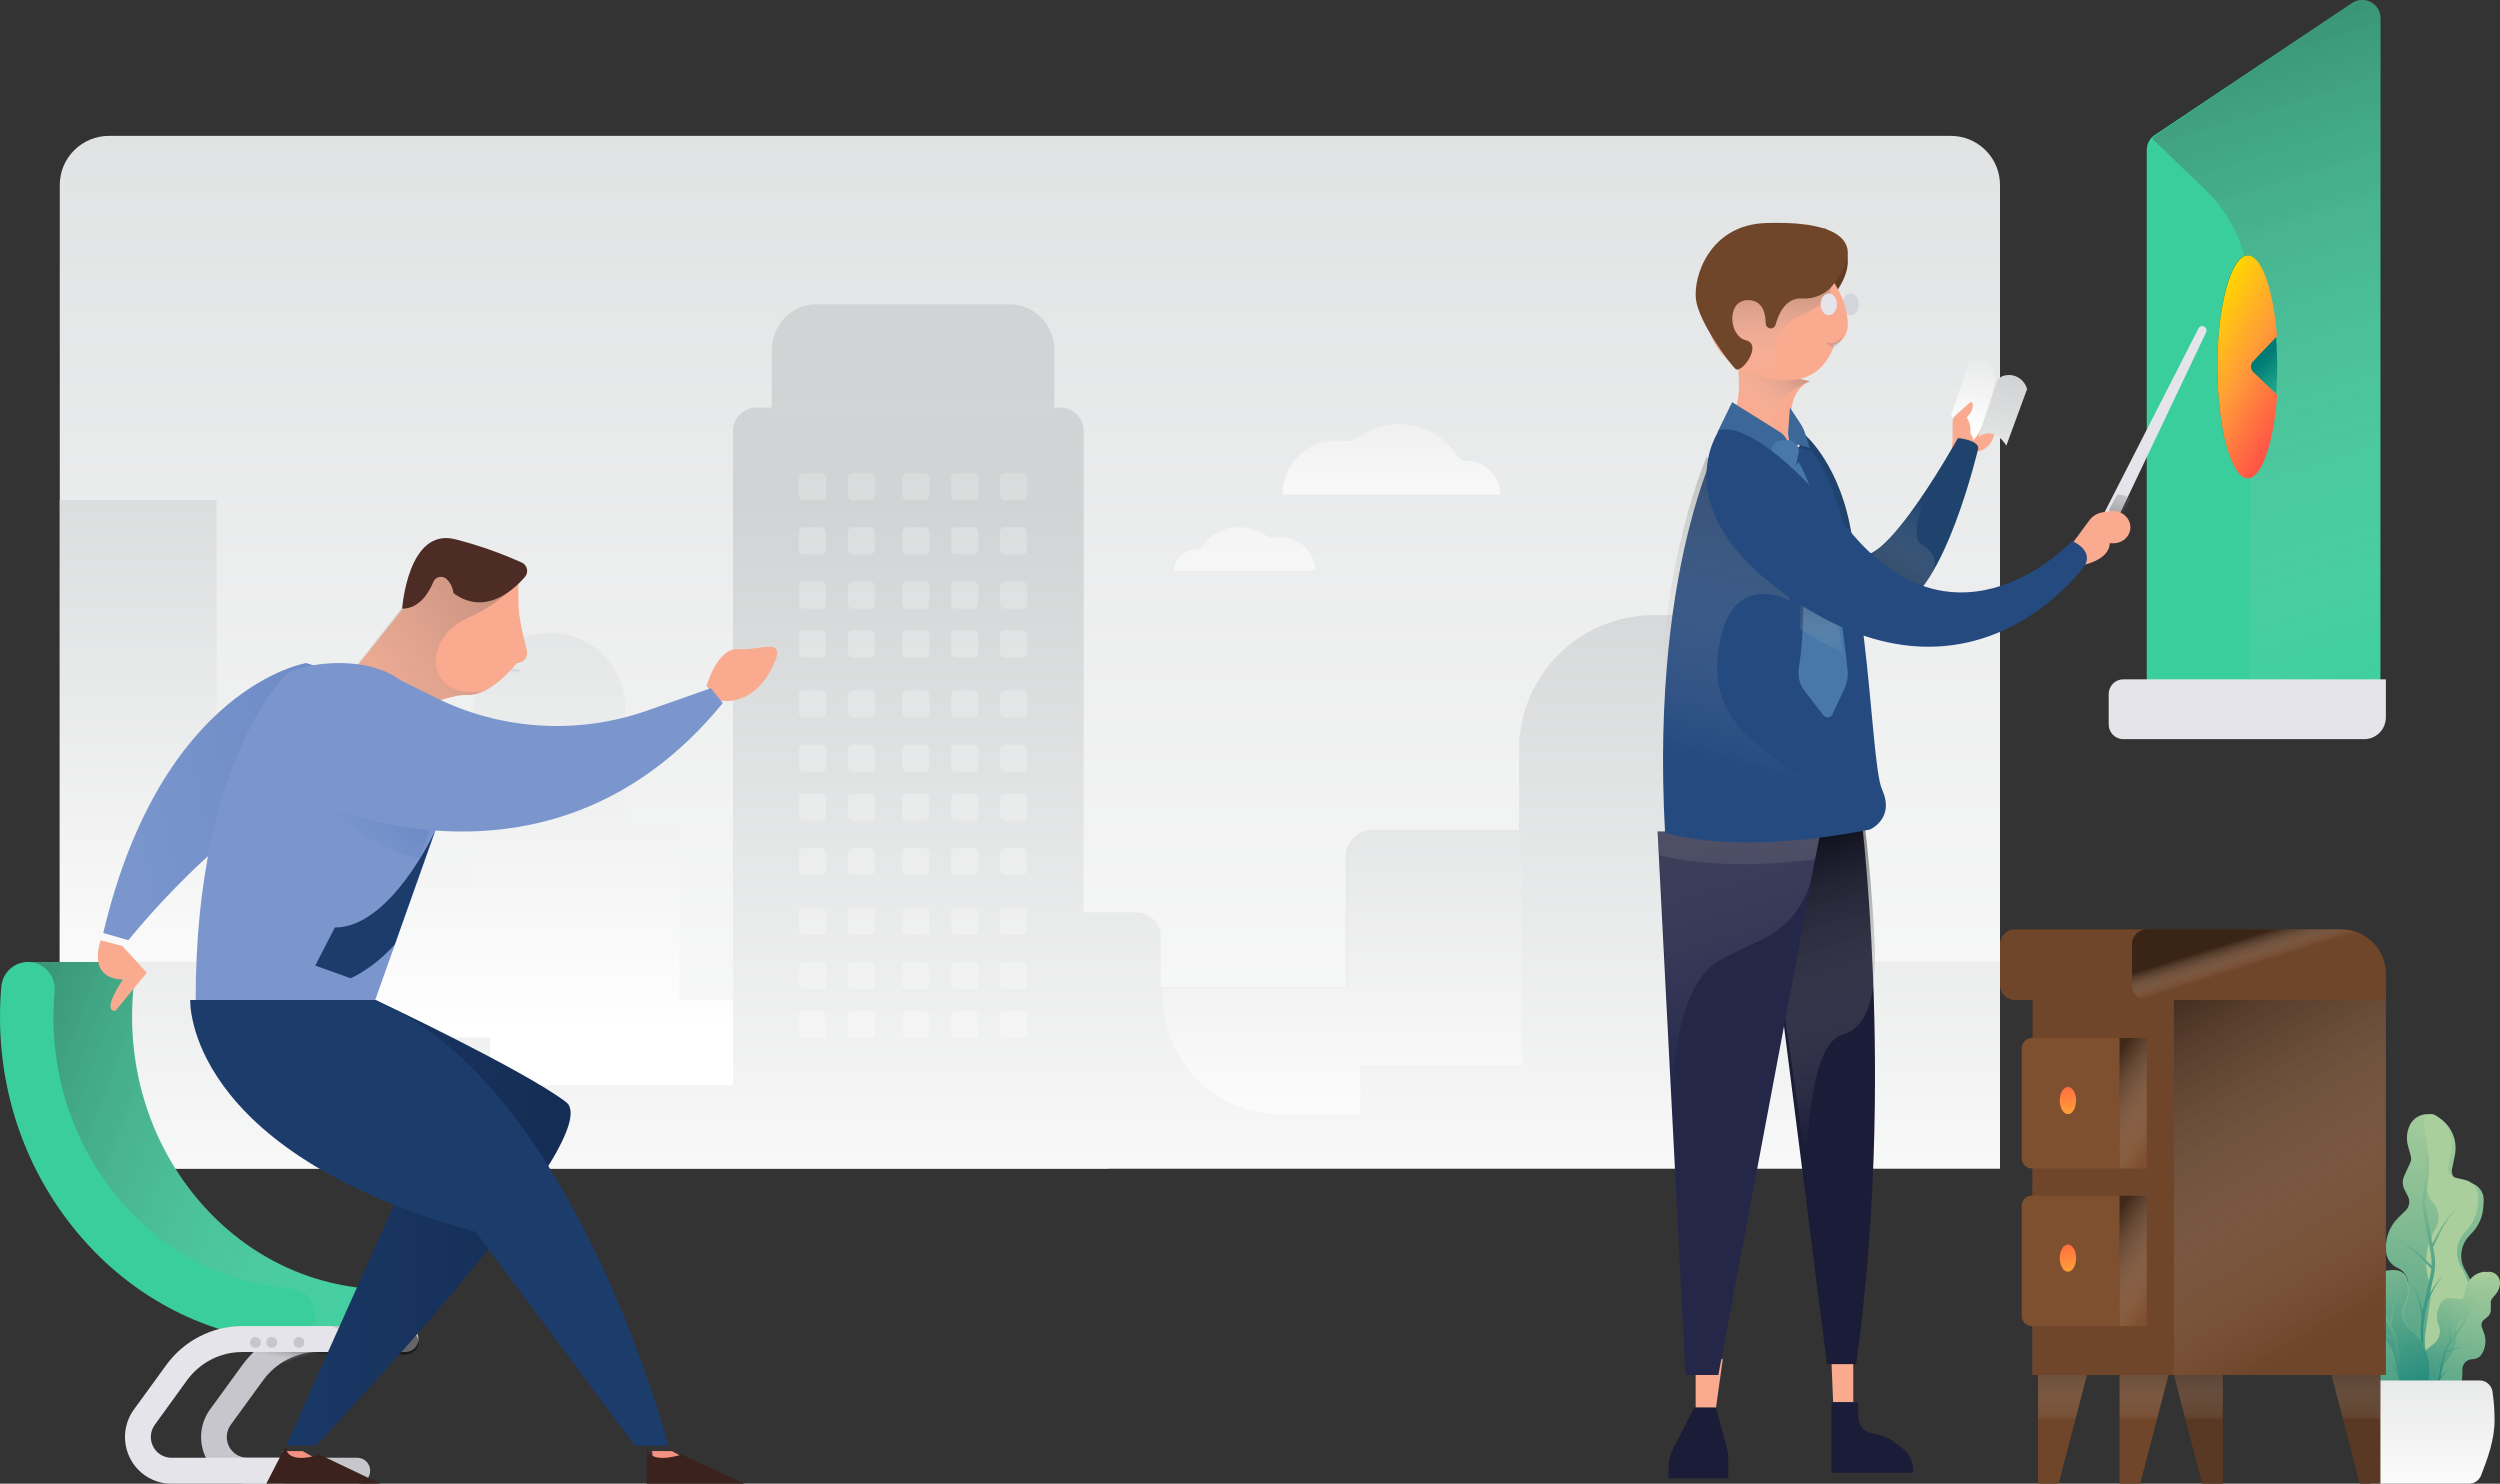 <?xml version="1.0" encoding="UTF-8"?>
<svg width="460px" height="273px" viewBox="0 0 460 273" version="1.1" xmlns="http://www.w3.org/2000/svg" xmlns:xlink="http://www.w3.org/1999/xlink">
    <rect x="0" y="0" width="460" height="273" fill="#333333" stroke="none"/>
    <!-- Generator: Sketch 53.2 (72643) - https://sketchapp.com -->
    <title>conference meeting</title>
    <desc>Created with Sketch.</desc>
    <defs>
        <linearGradient x1="53.288%" y1="-6.837%" x2="43.238%" y2="172.663%" id="linearGradient-1">
            <stop stop-color="#ABCF9C" offset="0%"></stop>
            <stop stop-color="#84BC93" offset="25%"></stop>
            <stop stop-color="#228B7D" offset="82%"></stop>
            <stop stop-color="#007A75" offset="100%"></stop>
        </linearGradient>
        <linearGradient x1="68.986%" y1="141.554%" x2="81.105%" y2="264.027%" id="linearGradient-2">
            <stop stop-color="#ABCF9C" offset="0%"></stop>
            <stop stop-color="#84BC93" offset="25%"></stop>
            <stop stop-color="#228B7D" offset="82%"></stop>
            <stop stop-color="#007A75" offset="100%"></stop>
        </linearGradient>
        <linearGradient x1="47.31%" y1="-14.687%" x2="54.797%" y2="111.812%" id="linearGradient-3">
            <stop stop-color="#ABCF9C" offset="0%"></stop>
            <stop stop-color="#84BC93" offset="25%"></stop>
            <stop stop-color="#228B7D" offset="82%"></stop>
            <stop stop-color="#007A75" offset="100%"></stop>
        </linearGradient>
        <linearGradient x1="58.936%" y1="-11.775%" x2="27.528%" y2="183.872%" id="linearGradient-4">
            <stop stop-color="#ABCF9C" offset="0%"></stop>
            <stop stop-color="#84BC93" offset="25%"></stop>
            <stop stop-color="#228B7D" offset="82%"></stop>
            <stop stop-color="#007A75" offset="100%"></stop>
        </linearGradient>
        <linearGradient x1="62.361%" y1="-8.456%" x2="24.117%" y2="127.622%" id="linearGradient-5">
            <stop stop-color="#ABCF9C" offset="0%"></stop>
            <stop stop-color="#84BC93" offset="25%"></stop>
            <stop stop-color="#228B7D" offset="82%"></stop>
            <stop stop-color="#007A75" offset="100%"></stop>
        </linearGradient>
        <linearGradient x1="69.479%" y1="-15.971%" x2="32.874%" y2="96.687%" id="linearGradient-6">
            <stop stop-color="#ABCF9C" offset="0%"></stop>
            <stop stop-color="#84BC93" offset="25%"></stop>
            <stop stop-color="#228B7D" offset="82%"></stop>
            <stop stop-color="#007A75" offset="100%"></stop>
        </linearGradient>
        <linearGradient x1="42.958%" y1="-23.217%" x2="59.017%" y2="167.039%" id="linearGradient-7">
            <stop stop-color="#ABCF9C" offset="0%"></stop>
            <stop stop-color="#84BC93" offset="25%"></stop>
            <stop stop-color="#228B7D" offset="82%"></stop>
            <stop stop-color="#007A75" offset="100%"></stop>
        </linearGradient>
        <linearGradient x1="39.551%" y1="-20.602%" x2="64.977%" y2="115.04%" id="linearGradient-8">
            <stop stop-color="#ABCF9C" offset="0%"></stop>
            <stop stop-color="#84BC93" offset="25%"></stop>
            <stop stop-color="#228B7D" offset="82%"></stop>
            <stop stop-color="#007A75" offset="100%"></stop>
        </linearGradient>
        <linearGradient x1="45.222%" y1="-6.971%" x2="65.041%" y2="108.732%" id="linearGradient-9">
            <stop stop-color="#ABCF9C" offset="0%"></stop>
            <stop stop-color="#84BC93" offset="25%"></stop>
            <stop stop-color="#228B7D" offset="82%"></stop>
            <stop stop-color="#007A75" offset="100%"></stop>
        </linearGradient>
        <linearGradient x1="50.017%" y1="121.188%" x2="50.017%" y2="-181.782%" id="linearGradient-10">
            <stop stop-color="#FFFFFF" offset="0%"></stop>
            <stop stop-color="#D1D3D4" offset="79%"></stop>
        </linearGradient>
        <linearGradient x1="49.997%" y1="139.902%" x2="49.997%" y2="-115.018%" id="linearGradient-11">
            <stop stop-color="#FFFFFF" offset="10%"></stop>
            <stop stop-color="#D1D3D4" offset="79%"></stop>
        </linearGradient>
        <linearGradient x1="50%" y1="94.453%" x2="50%" y2="-55.284%" id="linearGradient-12">
            <stop stop-color="#FFFFFF" offset="10%"></stop>
            <stop stop-color="#D1D3D4" offset="79%"></stop>
        </linearGradient>
        <linearGradient x1="49.999%" y1="130.327%" x2="49.999%" y2="-17.949%" id="linearGradient-13">
            <stop stop-color="#FFFFFF" offset="10%"></stop>
            <stop stop-color="#D1D3D4" offset="79%"></stop>
        </linearGradient>
        <linearGradient x1="58.317%" y1="112.946%" x2="44.544%" y2="-27.017%" id="linearGradient-14">
            <stop stop-color="#FFFFFF" stop-opacity="0" offset="0%"></stop>
            <stop stop-color="#000000" offset="100%"></stop>
        </linearGradient>
        <linearGradient x1="67.299%" y1="116.088%" x2="50.737%" y2="52.812%" id="linearGradient-15">
            <stop stop-color="#ABCF9C" offset="0%"></stop>
            <stop stop-color="#84CF9C" offset="17%"></stop>
            <stop stop-color="#39CE9C" offset="46%"></stop>
            <stop stop-color="#007A75" offset="100%"></stop>
        </linearGradient>
        <linearGradient x1="28.923%" y1="4.699%" x2="71.483%" y2="95.856%" id="linearGradient-16">
            <stop stop-color="#FFD600" offset="0%"></stop>
            <stop stop-color="#FF9C38" offset="48%"></stop>
            <stop stop-color="#FF5147" offset="100%"></stop>
        </linearGradient>
        <linearGradient x1="186.567%" y1="-225.24%" x2="-22.962%" y2="189.417%" id="linearGradient-17">
            <stop stop-color="#FFFFFF" stop-opacity="0" offset="0%"></stop>
            <stop stop-color="#000000" offset="100%"></stop>
        </linearGradient>
        <linearGradient x1="44.146%" y1="118.129%" x2="66.122%" y2="-142.433%" id="linearGradient-18">
            <stop stop-color="#FFFFFF" offset="10%"></stop>
            <stop stop-color="#D1D3D4" offset="79%"></stop>
        </linearGradient>
        <linearGradient x1="75.799%" y1="5.254%" x2="21.099%" y2="114.986%" id="linearGradient-19">
            <stop stop-color="#FFFFFF" stop-opacity="0" offset="0%"></stop>
            <stop stop-color="#000000" offset="100%"></stop>
        </linearGradient>
        <linearGradient x1="54.917%" y1="92.228%" x2="47.091%" y2="7.458%" id="linearGradient-20">
            <stop stop-color="#FFFFFF" stop-opacity="0" offset="0%"></stop>
            <stop stop-color="#000000" offset="100%"></stop>
        </linearGradient>
        <linearGradient x1="58.215%" y1="84.546%" x2="18.191%" y2="-126.918%" id="linearGradient-21">
            <stop stop-color="#FFFFFF" stop-opacity="0" offset="0%"></stop>
            <stop stop-color="#000000" offset="100%"></stop>
        </linearGradient>
        <linearGradient x1="50.008%" y1="239.544%" x2="50.008%" y2="-360.512%" id="linearGradient-22">
            <stop stop-color="#FFFFFF" stop-opacity="0" offset="0%"></stop>
            <stop stop-color="#000000" offset="100%"></stop>
        </linearGradient>
        <linearGradient x1="48.972%" y1="79.547%" x2="62.402%" y2="-38.174%" id="linearGradient-23">
            <stop stop-color="#FFFFFF" stop-opacity="0" offset="0%"></stop>
            <stop stop-color="#000000" offset="100%"></stop>
        </linearGradient>
        <linearGradient x1="20.532%" y1="60.406%" x2="117.409%" y2="-35%" id="linearGradient-24">
            <stop stop-color="#FFFFFF" stop-opacity="0" offset="0%"></stop>
            <stop stop-color="#000000" offset="100%"></stop>
        </linearGradient>
        <linearGradient x1="51.467%" y1="98.435%" x2="48.656%" y2="-29.009%" id="linearGradient-25">
            <stop stop-color="#FFFFFF" stop-opacity="0" offset="0%"></stop>
            <stop stop-color="#000000" offset="100%"></stop>
        </linearGradient>
        <linearGradient x1="49.974%" y1="279.653%" x2="49.974%" y2="-128.04%" id="linearGradient-26">
            <stop stop-color="#FFFFFF" stop-opacity="0" offset="0%"></stop>
            <stop stop-color="#000000" offset="100%"></stop>
        </linearGradient>
        <linearGradient x1="50.281%" y1="105.513%" x2="50.281%" y2="47.702%" id="linearGradient-27">
            <stop stop-color="#FFFFFF" stop-opacity="0" offset="0%"></stop>
            <stop stop-color="#000000" offset="100%"></stop>
        </linearGradient>
        <linearGradient x1="25.5%" y1="256.539%" x2="63.536%" y2="-58.307%" id="linearGradient-28">
            <stop stop-color="#FFFFFF" offset="10%"></stop>
            <stop stop-color="#D1D3D4" offset="79%"></stop>
        </linearGradient>
        <linearGradient x1="73.171%" y1="94.263%" x2="24.975%" y2="2.2%" id="linearGradient-29">
            <stop stop-color="#FFFFFF" stop-opacity="0" offset="0%"></stop>
            <stop stop-color="#000000" offset="100%"></stop>
        </linearGradient>
        <linearGradient x1="61.4%" y1="57.276%" x2="43.131%" y2="46.573%" id="linearGradient-30">
            <stop stop-color="#FFFFFF" stop-opacity="0" offset="0%"></stop>
            <stop stop-color="#000000" offset="100%"></stop>
        </linearGradient>
        <linearGradient x1="50%" y1="123.382%" x2="50%" y2="-80.037%" id="linearGradient-31">
            <stop stop-color="#FFFFFF" stop-opacity="0" offset="0%"></stop>
            <stop stop-color="#000000" offset="100%"></stop>
        </linearGradient>
        <linearGradient x1="71.034%" y1="230.321%" x2="37.503%" y2="-57.129%" id="linearGradient-32">
            <stop stop-color="#FFD600" offset="0%"></stop>
            <stop stop-color="#FF9C38" offset="48%"></stop>
            <stop stop-color="#FF5147" offset="100%"></stop>
        </linearGradient>
        <linearGradient x1="65.126%" y1="98.893%" x2="34.696%" y2="0.524%" id="linearGradient-33">
            <stop stop-color="#FFFFFF" stop-opacity="0" offset="0%"></stop>
            <stop stop-color="#000000" offset="100%"></stop>
        </linearGradient>
        <linearGradient x1="50%" y1="2644.031%" x2="50%" y2="-1498.356%" id="linearGradient-34">
            <stop stop-color="#FFFFFF" offset="0%"></stop>
            <stop stop-color="#D1D3D4" offset="79%"></stop>
        </linearGradient>
        <linearGradient x1="49.913%" y1="2644.031%" x2="49.913%" y2="-1498.356%" id="linearGradient-35">
            <stop stop-color="#FFFFFF" offset="0%"></stop>
            <stop stop-color="#D1D3D4" offset="79%"></stop>
        </linearGradient>
        <linearGradient x1="50%" y1="2461.592%" x2="50%" y2="-1680.882%" id="linearGradient-36">
            <stop stop-color="#FFFFFF" offset="0%"></stop>
            <stop stop-color="#D1D3D4" offset="79%"></stop>
        </linearGradient>
        <linearGradient x1="49.913%" y1="2461.592%" x2="49.913%" y2="-1680.882%" id="linearGradient-37">
            <stop stop-color="#FFFFFF" offset="0%"></stop>
            <stop stop-color="#D1D3D4" offset="79%"></stop>
        </linearGradient>
        <linearGradient x1="50%" y1="2279.066%" x2="50%" y2="-1863.408%" id="linearGradient-38">
            <stop stop-color="#FFFFFF" offset="0%"></stop>
            <stop stop-color="#D1D3D4" offset="79%"></stop>
        </linearGradient>
        <linearGradient x1="49.913%" y1="2279.066%" x2="49.913%" y2="-1863.408%" id="linearGradient-39">
            <stop stop-color="#FFFFFF" offset="0%"></stop>
            <stop stop-color="#D1D3D4" offset="79%"></stop>
        </linearGradient>
        <linearGradient x1="50%" y1="2096.54%" x2="50%" y2="-2045.934%" id="linearGradient-40">
            <stop stop-color="#FFFFFF" offset="0%"></stop>
            <stop stop-color="#D1D3D4" offset="79%"></stop>
        </linearGradient>
        <linearGradient x1="49.913%" y1="2096.54%" x2="49.913%" y2="-2045.934%" id="linearGradient-41">
            <stop stop-color="#FFFFFF" offset="0%"></stop>
            <stop stop-color="#D1D3D4" offset="79%"></stop>
        </linearGradient>
        <linearGradient x1="50%" y1="1914.1%" x2="50%" y2="-2228.374%" id="linearGradient-42">
            <stop stop-color="#FFFFFF" offset="0%"></stop>
            <stop stop-color="#D1D3D4" offset="79%"></stop>
        </linearGradient>
        <linearGradient x1="49.913%" y1="1914.1%" x2="49.913%" y2="-2228.374%" id="linearGradient-43">
            <stop stop-color="#FFFFFF" offset="0%"></stop>
            <stop stop-color="#D1D3D4" offset="79%"></stop>
        </linearGradient>
        <linearGradient x1="50%" y1="1731.574%" x2="50%" y2="-2410.9%" id="linearGradient-44">
            <stop stop-color="#FFFFFF" offset="0%"></stop>
            <stop stop-color="#D1D3D4" offset="79%"></stop>
        </linearGradient>
        <linearGradient x1="49.913%" y1="1731.574%" x2="49.913%" y2="-2410.9%" id="linearGradient-45">
            <stop stop-color="#FFFFFF" offset="0%"></stop>
            <stop stop-color="#D1D3D4" offset="79%"></stop>
        </linearGradient>
        <linearGradient x1="50%" y1="1549.135%" x2="50%" y2="-2593.339%" id="linearGradient-46">
            <stop stop-color="#FFFFFF" offset="0%"></stop>
            <stop stop-color="#D1D3D4" offset="79%"></stop>
        </linearGradient>
        <linearGradient x1="49.913%" y1="1549.135%" x2="49.913%" y2="-2593.339%" id="linearGradient-47">
            <stop stop-color="#FFFFFF" offset="0%"></stop>
            <stop stop-color="#D1D3D4" offset="79%"></stop>
        </linearGradient>
        <linearGradient x1="50%" y1="1366.609%" x2="50%" y2="-2775.779%" id="linearGradient-48">
            <stop stop-color="#FFFFFF" offset="0%"></stop>
            <stop stop-color="#D1D3D4" offset="79%"></stop>
        </linearGradient>
        <linearGradient x1="49.913%" y1="1366.609%" x2="49.913%" y2="-2775.779%" id="linearGradient-49">
            <stop stop-color="#FFFFFF" offset="0%"></stop>
            <stop stop-color="#D1D3D4" offset="79%"></stop>
        </linearGradient>
        <linearGradient x1="50%" y1="1184.083%" x2="50%" y2="-2958.305%" id="linearGradient-50">
            <stop stop-color="#FFFFFF" offset="0%"></stop>
            <stop stop-color="#D1D3D4" offset="79%"></stop>
        </linearGradient>
        <linearGradient x1="49.913%" y1="1184.083%" x2="49.913%" y2="-2958.305%" id="linearGradient-51">
            <stop stop-color="#FFFFFF" offset="0%"></stop>
            <stop stop-color="#D1D3D4" offset="79%"></stop>
        </linearGradient>
        <linearGradient x1="50%" y1="1001.644%" x2="50%" y2="-3140.83%" id="linearGradient-52">
            <stop stop-color="#FFFFFF" offset="0%"></stop>
            <stop stop-color="#D1D3D4" offset="79%"></stop>
        </linearGradient>
        <linearGradient x1="49.913%" y1="1001.644%" x2="49.913%" y2="-3140.83%" id="linearGradient-53">
            <stop stop-color="#FFFFFF" offset="0%"></stop>
            <stop stop-color="#D1D3D4" offset="79%"></stop>
        </linearGradient>
        <linearGradient x1="50%" y1="819.118%" x2="50%" y2="-3323.356%" id="linearGradient-54">
            <stop stop-color="#FFFFFF" offset="0%"></stop>
            <stop stop-color="#D1D3D4" offset="79%"></stop>
        </linearGradient>
        <linearGradient x1="49.913%" y1="819.118%" x2="49.913%" y2="-3323.356%" id="linearGradient-55">
            <stop stop-color="#FFFFFF" offset="0%"></stop>
            <stop stop-color="#D1D3D4" offset="79%"></stop>
        </linearGradient>
        <linearGradient x1="49.967%" y1="115.468%" x2="49.967%" y2="-149.429%" id="linearGradient-56">
            <stop stop-color="#FFFFFF" offset="0%"></stop>
            <stop stop-color="#D1D3D4" offset="79%"></stop>
        </linearGradient>
        <linearGradient x1="50.027%" y1="400.295%" x2="50.027%" y2="2.382%" id="linearGradient-57">
            <stop stop-color="#FFFFFF" offset="0%"></stop>
            <stop stop-color="#D1D3D4" offset="79%"></stop>
        </linearGradient>
        <linearGradient x1="50.019%" y1="543.771%" x2="50.019%" y2="-1451.187%" id="linearGradient-58">
            <stop stop-color="#FFFFFF" offset="10%"></stop>
            <stop stop-color="#D1D3D4" offset="79%"></stop>
        </linearGradient>
        <linearGradient x1="50.012%" y1="239.685%" x2="50.012%" y2="-463.401%" id="linearGradient-59">
            <stop stop-color="#FFFFFF" offset="10%"></stop>
            <stop stop-color="#D1D3D4" offset="79%"></stop>
        </linearGradient>
        <linearGradient x1="50.296%" y1="140.147%" x2="50.296%" y2="-115.206%" id="linearGradient-60">
            <stop stop-color="#FFFFFF" stop-opacity="0" offset="0%"></stop>
            <stop stop-color="#000000" offset="100%"></stop>
        </linearGradient>
        <linearGradient x1="121.418%" y1="78.638%" x2="-43.403%" y2="14.935%" id="linearGradient-61">
            <stop stop-color="#FFFFFF" stop-opacity="0" offset="0%"></stop>
            <stop stop-color="#000000" offset="100%"></stop>
        </linearGradient>
        <linearGradient x1="37.865%" y1="67.509%" x2="56.157%" y2="41.713%" id="linearGradient-62">
            <stop stop-color="#FFFFFF" stop-opacity="0" offset="0%"></stop>
            <stop stop-color="#000000" offset="100%"></stop>
        </linearGradient>
        <linearGradient x1="-73.712%" y1="121.119%" x2="187.841%" y2="-20.463%" id="linearGradient-63">
            <stop stop-color="#FFFFFF" stop-opacity="0" offset="0%"></stop>
            <stop stop-color="#000000" offset="100%"></stop>
        </linearGradient>
        <linearGradient x1="1.676%" y1="58.254%" x2="100.13%" y2="40.298%" id="linearGradient-64">
            <stop stop-color="#7A96CD" offset="0%"></stop>
            <stop stop-color="#6A88C4" offset="100%"></stop>
        </linearGradient>
        <linearGradient x1="0%" y1="50%" x2="100.001%" y2="50%" id="linearGradient-65">
            <stop stop-color="#1C3C6C" offset="0%"></stop>
            <stop stop-color="#132B51" offset="100%"></stop>
        </linearGradient>
        <linearGradient x1="72.646%" y1="29.95%" x2="27.066%" y2="96.071%" id="linearGradient-66">
            <stop stop-color="#5E7EBE" offset="0%"></stop>
            <stop stop-color="#7A96CD" offset="100%"></stop>
        </linearGradient>
    </defs>
    <g id="Design" stroke="none" stroke-width="1" fill="none" fill-rule="evenodd">
        <g id="Homepage" transform="translate(-730, -2329)" fill-rule="nonzero">
            <g id="03-Marketers" transform="translate(0, 2172)">
                <g id="conference-meeting" transform="translate(730, 156.524)">
                    <path d="M443.432,214.542 L442.385,216.804 C442.002,217.632 442.021,218.586 442.438,219.398 L443.066,220.617 C443.51,221.484 443.334,222.533 442.631,223.215 L441.357,224.453 C439.589,226.169 438.742,228.6 439.069,231.021 L439.069,231.021 C439.232,232.22 440.013,233.253 441.135,233.752 L441.135,233.752 C442.815,234.513 443.559,236.46 442.805,238.12 L442.163,239.504 C441.495,240.949 441.108,242.505 441.024,244.09 L441.024,244.09 C440.911,246.374 441.487,248.641 442.679,250.605 L445.093,254.579 L449.384,256.476 L453.853,248.533 C456.363,244.07 456.279,238.635 453.631,234.25 L453.631,234.25 C452.41,232.228 452.679,229.66 454.293,227.924 L454.915,227.256 C456.129,225.954 456.842,224.277 456.933,222.514 L456.996,221.357 C457.076,219.811 456.013,218.434 454.476,218.094 L452.492,217.653 C451.561,217.447 450.969,216.547 451.16,215.628 L451.691,213.072 C452.254,210.373 451.086,207.61 448.742,206.097 L448.689,206.059 C447.799,205.488 446.701,205.327 445.681,205.618 C444.66,205.908 443.82,206.622 443.379,207.572 L443.379,207.572 C442.837,208.744 442.727,210.065 443.07,211.308 L443.592,213.205 C443.701,213.655 443.645,214.129 443.432,214.542 Z" id="Path" fill="url(#linearGradient-1)"></path>
                    <path d="M452.823,233.539 C451.666,231.544 451.918,229.007 453.443,227.292 L454.031,226.632 C455.177,225.348 455.851,223.695 455.937,221.956 L455.996,220.815 C456.072,219.291 455.067,217.933 453.617,217.598 L451.743,217.163 C450.864,216.96 450.304,216.072 450.485,215.166 L450.986,212.645 C451.517,209.984 450.414,207.259 448.201,205.767 L448.151,205.729 L448.151,205.729 C447.697,205.403 447.095,205.391 446.628,205.698 C446.162,206.006 445.922,206.572 446.023,207.132 L446.934,213.525 C447.025,214.175 447.04,214.834 446.98,215.489 L446.665,218.977 C446.572,219.959 446.906,220.932 447.577,221.638 L447.577,221.638 C448.833,222.944 449.057,224.962 448.119,226.525 L448.119,226.525 C446.386,229.421 445.956,232.945 446.939,236.191 L446.939,236.191 C447.255,237.237 447.339,238.343 447.185,239.427 L446.164,246.647 L446.487,254.377 L448.84,255.476 L453.06,247.643 C455.429,243.232 455.339,237.863 452.823,233.539 L452.823,233.539 Z" id="Path" fill="url(#linearGradient-2)"></path>
                    <path d="M446.55,213.2 C446.707,214.122 446.79,215.055 446.798,215.991 C446.742,216.922 446.64,217.851 446.491,218.771 C446.342,219.675 446.244,220.586 446.198,221.501 C446.233,222.409 446.362,223.311 446.582,224.192 L447.123,226.916 L447.581,229.269 L448.281,227.985 C448.634,227.354 448.959,226.705 449.344,226.102 C449.729,225.487 450.157,224.902 450.626,224.352 L452,222.705 L450.695,224.427 C450.26,224.996 449.867,225.597 449.518,226.225 C449.17,226.851 448.881,227.514 448.561,228.163 L447.695,229.975 C447.885,230.789 448.006,231.619 448.057,232.455 C448.093,233.411 448.006,234.368 447.801,235.301 L447.173,238.012 L446.999,238.76 C447.246,238.289 447.457,237.852 447.755,237.414 C448.039,236.961 448.356,236.53 448.703,236.125 L449.729,234.911 L448.767,236.181 C448.447,236.601 448.158,237.045 447.901,237.508 C447.645,237.979 447.443,238.449 447.196,238.92 L446.738,239.861 L446.546,240.694 C446.324,241.582 446.148,242.482 446.019,243.39 C445.898,244.299 445.84,245.216 445.845,246.133 C445.845,247.051 445.9,247.982 445.923,248.909 C445.96,250.763 446.015,252.617 446.033,254.476 C445.868,252.627 445.749,250.777 445.602,248.928 C445.543,247.987 445.474,247.084 445.428,246.147 C445.393,245.205 445.422,244.262 445.515,243.324 C445.515,243.084 445.58,242.854 445.616,242.6 L445.373,241.334 C445.268,240.807 445.186,240.28 445.053,239.767 C444.921,239.251 444.753,238.746 444.549,238.256 L443.94,236.774 L444.627,238.219 C444.858,238.704 445.054,239.205 445.213,239.72 C445.373,240.237 445.483,240.76 445.616,241.282 L445.735,241.753 C445.808,241.343 445.891,240.939 445.987,240.539 L446.587,237.824 L447.182,235.113 C447.265,234.714 447.325,234.31 447.361,233.904 L445.964,232.464 C445.46,231.951 444.975,231.42 444.453,230.944 C443.927,230.465 443.366,230.026 442.777,229.631 L441,228.432 L442.832,229.533 C443.448,229.898 444.038,230.31 444.595,230.765 C445.158,231.236 445.667,231.707 446.198,232.21 L447.398,233.32 C447.398,233.024 447.398,232.732 447.398,232.436 C447.343,231.526 447.214,230.623 447.013,229.735 L446.5,227.001 L446.033,224.314 C445.95,223.844 445.859,223.416 445.781,222.94 C445.713,222.473 445.686,222.001 445.699,221.529 C445.775,220.593 445.905,219.663 446.088,218.743 C446.23,217.802 446.431,216.918 446.482,216.009 C446.522,215.089 446.488,214.167 446.381,213.252 L446.17,210.476 L446.55,213.2 Z" id="Path" fill="url(#linearGradient-3)"></path>
                    <path d="M458.308,240.071 L458.308,241.487 C458.308,242.004 458.075,242.494 457.672,242.818 L457.064,243.29 C456.634,243.637 456.476,244.222 456.673,244.739 L457.031,245.683 C457.527,246.983 457.385,248.44 456.65,249.62 L456.65,249.62 C456.286,250.205 455.647,250.562 454.958,250.564 L454.958,250.564 C453.917,250.564 453.073,251.409 453.073,252.452 L453.073,253.316 C453.073,254.22 452.904,255.117 452.574,255.959 L452.574,255.959 C452.101,257.172 451.282,258.218 450.218,258.965 L448.065,260.476 L445.431,260.476 L445.025,255.317 C444.797,252.419 446.119,249.617 448.498,247.954 L448.498,247.954 C449.594,247.186 450.061,245.791 449.648,244.517 L449.488,244.045 C449.178,243.089 449.209,242.054 449.577,241.119 L449.817,240.505 C450.141,239.685 451.006,239.217 451.867,239.396 L452.979,239.627 C453.501,239.736 454.014,239.407 454.134,238.886 L454.463,237.437 C454.813,235.907 456.058,234.744 457.606,234.501 L457.644,234.501 C458.233,234.407 458.833,234.577 459.286,234.964 C459.74,235.352 460.001,235.92 460,236.517 L460,236.517 C460.001,237.251 459.746,237.962 459.279,238.528 L458.572,239.382 C458.409,239.575 458.316,239.818 458.308,240.071 Z" id="Path" fill="url(#linearGradient-4)"></path>
                    <path d="M447.59,247.938 C448.721,247.171 449.204,245.775 448.778,244.499 L448.613,244.027 C448.294,243.071 448.327,242.036 448.706,241.101 L448.953,240.488 C449.286,239.668 450.177,239.2 451.064,239.379 L452.209,239.61 C452.746,239.719 453.274,239.389 453.397,238.869 L453.737,237.421 C454.097,235.89 455.379,234.728 456.973,234.486 L457.027,234.486 C457.355,234.436 457.682,234.579 457.863,234.849 C458.045,235.12 458.046,235.469 457.866,235.741 L455.799,238.883 C455.597,239.204 455.434,239.546 455.314,239.903 L454.63,241.814 C454.438,242.354 454.01,242.784 453.461,242.989 L453.461,242.989 C452.443,243.367 451.822,244.372 451.956,245.423 L451.956,245.423 C452.208,247.372 451.582,249.331 450.239,250.798 L450.239,250.798 C449.806,251.271 449.488,251.832 449.307,252.44 L448.099,256.489 L446.023,260.476 L444.446,260.476 L444.028,255.318 C443.783,252.418 445.139,249.608 447.59,247.938 L447.59,247.938 Z" id="Path" fill="url(#linearGradient-5)"></path>
                    <path d="M455.143,238.859 C454.852,239.306 454.597,239.778 454.381,240.27 C454.198,240.769 454.04,241.278 453.907,241.794 C453.785,242.301 453.634,242.8 453.456,243.289 C453.232,243.754 452.961,244.192 452.649,244.597 L451.747,245.886 L450.971,247 L450.903,246.158 C450.867,245.745 450.844,245.326 450.786,244.912 C450.728,244.497 450.64,244.086 450.524,243.684 L450.181,242.485 L450.461,243.699 C450.554,244.101 450.619,244.509 450.655,244.921 C450.691,245.331 450.691,245.749 450.705,246.163 L450.736,247.316 C450.454,247.694 450.203,248.097 449.987,248.52 C449.752,249.01 449.579,249.53 449.473,250.067 L449.18,251.633 L449.099,252.066 C449.072,251.774 449.058,251.478 449.018,251.182 C448.974,250.876 448.91,250.574 448.824,250.279 L448.571,249.394 L448.779,250.288 C448.848,250.585 448.896,250.887 448.923,251.191 C448.95,251.492 448.95,251.803 448.959,252.108 L448.959,252.715 L448.869,253.185 C448.781,253.703 448.666,254.214 448.526,254.719 C448.382,255.222 448.204,255.714 447.994,256.191 C447.777,256.661 447.543,257.132 447.322,257.602 C446.871,258.543 446.419,259.512 446,260.476 C446.505,259.535 446.988,258.594 447.479,257.687 C447.719,257.216 447.962,256.746 448.201,256.276 C448.433,255.795 448.632,255.299 448.797,254.789 C448.842,254.658 448.873,254.521 448.909,254.39 L449.32,253.788 C449.491,253.538 449.658,253.284 449.839,253.049 C450.022,252.811 450.223,252.588 450.438,252.381 L451.088,251.756 L450.407,252.344 C450.179,252.54 449.964,252.754 449.766,252.983 C449.568,253.214 449.392,253.454 449.203,253.698 L449.027,253.924 C449.081,253.693 449.13,253.454 449.171,253.233 L449.478,251.671 L449.784,250.114 C449.833,249.886 449.895,249.662 449.969,249.442 L451.016,249.032 C451.39,248.887 451.76,248.727 452.139,248.609 C452.518,248.487 452.906,248.394 453.298,248.332 L454.48,248.139 L453.289,248.266 C452.889,248.307 452.493,248.379 452.103,248.482 C451.71,248.585 451.332,248.722 450.953,248.844 L450.087,249.131 C450.15,248.976 450.213,248.821 450.285,248.661 C450.52,248.201 450.792,247.762 451.097,247.348 L451.999,246.05 L452.901,244.752 C453.05,244.531 453.194,244.324 453.352,244.094 C453.495,243.862 453.617,243.618 453.718,243.365 C453.897,242.859 454.048,242.342 454.169,241.817 C454.304,241.305 454.408,240.782 454.588,240.298 C454.776,239.809 455.003,239.337 455.265,238.887 L456,237.476 L455.143,238.859 Z" id="Path" fill="url(#linearGradient-6)"></path>
                    <path d="M432.605,234.223 L432.423,235.93 C432.356,236.555 432.578,237.176 433.027,237.62 L433.702,238.285 C434.18,238.758 434.298,239.483 433.993,240.081 L433.44,241.165 C432.67,242.67 432.657,244.446 433.402,245.963 L433.402,245.963 C433.771,246.715 434.505,247.225 435.343,247.312 L435.343,247.312 C435.949,247.375 436.505,247.675 436.889,248.146 C437.272,248.616 437.451,249.218 437.387,249.82 L437.275,250.862 C437.159,251.955 437.251,253.06 437.546,254.12 L437.546,254.12 C437.971,255.645 438.841,257.011 440.045,258.047 L442.474,260.141 L445.68,260.476 L446.833,254.306 C447.477,250.846 446.229,247.306 443.552,244.999 L443.552,244.999 C442.315,243.935 441.925,242.193 442.591,240.709 L442.849,240.137 C443.348,239.023 443.44,237.771 443.111,236.596 L442.895,235.823 C442.607,234.798 441.619,234.125 440.551,234.227 L439.145,234.367 C438.495,234.432 437.911,233.969 437.832,233.325 L437.631,231.496 C437.4,229.607 436.033,228.048 434.181,227.559 L434.138,227.559 C433.435,227.373 432.684,227.502 432.085,227.912 C431.485,228.322 431.096,228.972 431.021,229.691 L431.021,229.691 C430.928,230.575 431.148,231.463 431.644,232.203 L432.394,233.325 C432.568,233.59 432.643,233.908 432.605,234.223 L432.605,234.223 Z" id="Path" fill="url(#linearGradient-7)"></path>
                    <path d="M443.311,244.98 C441.995,243.915 441.577,242.167 442.282,240.676 L442.555,240.102 C443.085,238.986 443.183,237.731 442.834,236.554 L442.605,235.78 C442.3,234.752 441.252,234.078 440.119,234.18 L438.628,234.32 C437.938,234.386 437.319,233.921 437.236,233.276 L437.032,231.457 C436.789,229.562 435.339,227.997 433.373,227.507 L433.328,227.507 L433.328,227.507 C432.927,227.411 432.504,227.541 432.241,227.841 C431.979,228.141 431.926,228.556 432.105,228.906 L434.273,232.963 C434.492,233.375 434.659,233.811 434.77,234.259 L435.366,236.656 C435.531,237.333 436.009,237.906 436.669,238.218 L436.669,238.218 C437.892,238.803 438.532,240.094 438.22,241.347 L438.22,241.347 C437.642,243.673 438.162,246.119 439.647,248.058 L439.647,248.058 C440.125,248.683 440.447,249.399 440.592,250.156 L441.556,255.202 L443.619,260.28 L445.608,260.476 L446.831,254.292 C447.499,250.823 446.16,247.281 443.311,244.98 Z" id="Path" fill="url(#linearGradient-8)"></path>
                    <path d="M435.797,233.236 C436.087,233.827 436.331,234.443 436.529,235.078 C436.686,235.726 436.813,236.382 436.908,237.044 C436.999,237.691 437.124,238.332 437.283,238.963 C437.494,239.572 437.762,240.156 438.084,240.704 L438.99,242.435 L439.774,243.932 L439.953,242.891 C440.045,242.378 440.119,241.864 440.236,241.351 C440.348,240.843 440.494,240.344 440.672,239.86 L441.216,238.421 L440.742,239.898 C440.593,240.385 440.476,240.884 440.393,241.39 C440.302,241.898 440.254,242.416 440.184,242.934 L440.005,244.373 C440.293,244.882 440.541,245.418 440.746,245.975 C440.97,246.618 441.116,247.29 441.182,247.975 L441.343,249.965 L441.386,250.512 C441.452,250.147 441.504,249.783 441.591,249.418 C441.678,249.044 441.79,248.677 441.926,248.32 L442.327,247.255 L441.979,248.344 C441.861,248.705 441.768,249.076 441.7,249.452 C441.63,249.826 441.595,250.21 441.547,250.589 L441.456,251.346 L441.504,251.96 C441.546,252.618 441.62,253.273 441.726,253.922 C441.83,254.572 441.976,255.213 442.162,255.84 C442.358,256.459 442.597,257.087 442.785,257.711 C443.19,258.967 443.608,260.214 444,261.476 C443.516,260.253 443.055,259.025 442.584,257.797 C442.353,257.179 442.122,256.569 441.9,255.941 C441.686,255.316 441.511,254.675 441.378,254.023 C441.343,253.855 441.321,253.677 441.29,253.509 L440.855,252.704 C440.681,252.368 440.515,252.027 440.328,251.711 C440.138,251.39 439.927,251.086 439.696,250.8 L439.003,249.932 L439.74,250.756 C439.987,251.032 440.216,251.327 440.424,251.639 C440.633,251.955 440.811,252.286 441.003,252.598 L441.182,252.905 C441.147,252.608 441.112,252.315 441.09,252.023 L440.911,250.037 L440.733,248.051 C440.703,247.761 440.658,247.473 440.598,247.188 L439.413,246.531 C438.977,246.301 438.568,246.051 438.136,245.85 C437.703,245.646 437.256,245.478 436.799,245.346 L435.423,244.944 L436.817,245.265 C437.284,245.371 437.745,245.515 438.193,245.697 C438.629,245.879 439.064,246.104 439.5,246.306 L440.489,246.785 C440.437,246.584 440.376,246.378 440.306,246.181 C440.083,245.574 439.815,244.988 439.504,244.43 L438.633,242.689 L437.762,240.948 C437.614,240.656 437.466,240.378 437.326,240.071 C437.184,239.763 437.068,239.442 436.978,239.111 C436.833,238.456 436.724,237.791 436.651,237.121 C436.551,236.464 436.494,235.797 436.337,235.169 C436.173,234.534 435.962,233.915 435.706,233.318 L435,231.476 L435.797,233.236 Z" id="Path" fill="url(#linearGradient-9)"></path>
                    <path d="M432,261.791 C432,265.444 433.301,268.891 434.476,271.932 C434.833,272.862 435.716,273.475 436.701,273.476 L454.299,273.476 C455.284,273.475 456.167,272.862 456.524,271.932 C457.699,268.891 459,265.444 459,261.791 C459.001,260.031 458.874,258.273 458.618,256.532 C458.441,255.35 457.439,254.476 456.26,254.476 L434.744,254.476 C433.565,254.476 432.564,255.35 432.387,256.532 C432.13,258.273 432,260.031 432,261.791 L432,261.791 Z" id="Path" fill="url(#linearGradient-10)"></path>
                    <path d="M20.06,25.476 L358.94,25.476 C361.343,25.476 363.647,26.427 365.346,28.12 C367.045,29.812 368,32.108 368,34.502 L368,215.476 L11,215.476 L11,34.512 C10.997,32.116 11.951,29.818 13.65,28.123 C15.35,26.428 17.656,25.476 20.06,25.476 Z" id="Path" fill="url(#linearGradient-11)"></path>
                    <path d="M204,215.476 L201.162,184.578 L125.002,184.578 L125.002,152.25 L115.069,152.25 L115.069,130.843 C115.069,123.15 108.821,116.914 101.114,116.914 L101.114,116.914 C93.407,116.914 87.159,123.15 87.159,130.843 L87.159,164.007 L57.358,164.007 L57.358,145.423 L39.855,145.423 L39.855,92.476 L11,92.476 L11,215.476 L204,215.476 Z" id="Path" fill="url(#linearGradient-12)"></path>
                    <path d="M368,215.476 L368,177.424 L331.379,177.424 L331.379,113.664 L304.324,113.664 C290.617,113.664 279.505,124.756 279.505,138.439 L279.505,153.202 L252.54,153.202 C251.228,153.202 249.97,153.723 249.044,154.651 C248.118,155.579 247.601,156.837 247.606,158.146 L247.606,182.067 L213.575,182.067 L213.575,172.829 C213.575,170.361 211.571,168.361 209.099,168.361 L199.395,168.361 L199.395,79.76 C199.395,77.394 197.474,75.476 195.103,75.476 L139.174,75.476 C136.804,75.476 134.883,77.394 134.883,79.76 L134.883,200.17 L90.217,200.17 L90.217,191.39 L60.723,191.39 C59.394,191.39 58.317,190.315 58.317,188.989 L58.317,188.479 C58.317,182.374 53.359,177.424 47.243,177.424 L11,177.424 L11,215.476 L368,215.476 Z" id="Path" fill="url(#linearGradient-13)"></path>
                    <path d="M395,28.076 L395,127.165 C395,128.993 396.497,130.476 398.344,130.476 L434.656,130.476 C436.503,130.476 438,128.993 438,127.165 L438,3.795 C438.003,2.568 437.32,1.439 436.225,0.863 C435.131,0.287 433.804,0.358 432.778,1.047 L396.467,25.327 C395.547,25.945 394.997,26.975 395,28.076 Z" id="Path" fill="#39CE9C"></path>
                    <path d="M413.936,130.476 L434.675,130.476 C436.511,130.476 438,128.993 438,127.165 L438,3.795 C438.003,2.568 437.324,1.439 436.236,0.863 C435.147,0.287 433.828,0.358 432.808,1.047 L396.708,25.326 C396.441,25.509 396.203,25.728 396,25.979 L405.742,35.354 C410.982,40.396 413.941,47.34 413.941,54.596 L413.941,130.476 L413.936,130.476 Z" id="Path" fill="url(#linearGradient-14)" opacity="0.49" style="mix-blend-mode: multiply;"></path>
                    <ellipse id="Oval" fill="url(#linearGradient-15)" cx="413.5" cy="67.976" rx="5.5" ry="20.5"></ellipse>
                    <path d="M414.622,68.958 L419,73.12 C418.361,82.136 416.117,88.476 413.589,88.476 C410.523,88.476 408,79.222 408,67.976 C408,56.729 410.523,47.476 413.589,47.476 C416.078,47.476 418.279,53.569 418.962,62.343 L414.574,66.946 C414.025,67.515 414.046,68.416 414.622,68.958 L414.622,68.958 Z" id="Path" fill="url(#linearGradient-16)"></path>
                    <path d="M387,95.196 L404.52,60.907 C404.655,60.643 404.924,60.476 405.217,60.476 L405.217,60.476 C405.486,60.477 405.736,60.619 405.88,60.851 C406.023,61.083 406.039,61.374 405.923,61.622 L389.355,96.476" id="Path" fill="#E4E4EA"></path>
                    <path d="M389.603,91.487 L388,94.34 L390.296,95.476 L392,92.218 C391.342,91.682 390.476,91.418 389.603,91.487 Z" id="Path" fill="url(#linearGradient-17)" opacity="0.49" style="mix-blend-mode: color-burn;"></path>
                    <path d="M364.161,83.466 C364.161,83.466 366.269,83.166 366.942,80.399 C367.615,77.632 362.165,78.664 362.165,78.664 L362,84.476" id="Path" fill="#F9AA8F"></path>
                    <path d="M359.875,77.744 L359,76.91 L362.447,66.587 C362.447,66.587 367.61,65.364 366.94,71.042 C366.94,71.042 365.837,78.617 363.108,81.476 C363.103,81.476 362.718,79.265 359.875,77.744 Z" id="Path" fill="url(#linearGradient-18)"></path>
                    <path d="M359.279,81.511 L359.279,78.101 C359.278,77.655 359.462,77.231 359.781,76.945 L362.443,74.557 C362.523,74.483 362.633,74.458 362.735,74.489 C362.837,74.521 362.917,74.606 362.948,74.715 C363.077,75.193 363.046,76.105 361.879,77.284 C361.879,77.284 363.538,79.505 361.684,82.127 C359.83,84.749 359,84.467 359,84.467" id="Path" fill="#F9AA8F"></path>
                    <path d="M381,100.887 L384.473,96.175 C385.027,95.423 385.876,94.91 386.832,94.749 L388.143,94.526 C389.388,94.313 390.653,94.791 391.399,95.756 L391.399,95.756 C392.216,96.81 392.199,98.247 391.356,99.282 L391.356,99.282 C390.768,100.008 389.856,100.433 388.889,100.433 L388.176,100.433 C388.176,100.433 388.507,103.295 383.137,104.476" id="Path" fill="#F9AA8F"></path>
                    <path d="M332.103,80.476 C332.103,80.476 338.809,86.094 340.777,99.34 C342.745,112.586 360.264,81.076 360.264,81.076 C360.264,81.076 364,81.403 364,82.968 C364,82.968 357.721,109.923 349.019,112.174 C340.316,114.425 321,103.331 321,103.331" id="Path" fill="#20436D"></path>
                    <path d="M353.474,100.587 C351.081,99.111 354.747,90.476 354.747,90.476 L354.747,90.476 C349.382,98.497 341.824,107.938 340.565,99.67 C340.47,99.028 340.355,98.408 340.235,97.808 L338.718,98.576 L338,109.982 L350.707,111.476 C352.383,110.396 353.948,108.496 355.374,106.178 C356.791,103.646 355.652,101.928 353.474,100.587 Z" id="Path" fill="url(#linearGradient-19)" opacity="0.49" style="mix-blend-mode: color-burn;"></path>
                    <polyline id="Path" fill="#F9AA8F" points="337 251.336 337.295 258.476 341 258.476 341 250.476"></polyline>
                    <path d="M342.208,148.476 L325.419,148.476 L325,163.698 L336.162,251.476 L341.539,251.476 C348.915,198.575 342.208,148.476 342.208,148.476 Z" id="Path" fill="#1B1C37"></path>
                    <path d="M344.997,174.959 C344.493,164.489 343.644,156.613 343.098,152.274 C342.937,150.959 342.567,149.678 342.001,148.476 L325.432,148.476 L325,163.607 L332.43,215.476 L332.43,215.476 C332.43,215.476 332.373,192.875 338.877,190.929 C343.136,189.656 345.092,185.405 344.997,174.959 Z" id="Path" fill="url(#linearGradient-20)" opacity="0.49" style="mix-blend-mode: color-burn;"></path>
                    <polyline id="Path" fill="#F9AA8F" points="312 252.337 312 259.476 315.748 259.476 317 250.476"></polyline>
                    <polygon id="Path" fill="#252749" points="305 153.476 310.141 253.476 316.179 253.476 335 153.476"></polygon>
                    <path d="M307.798,203.476 C307.798,203.476 307.362,182.626 316.129,177.362 C323.095,173.177 329.572,173.026 332.997,163.241 L335,153.476 L305,153.476 L307.798,203.476 Z" id="Path" fill="url(#linearGradient-21)" opacity="0.49" style="mix-blend-mode: color-burn;"></path>
                    <path d="M305.249,157.793 C306.83,158.256 316.318,160.757 333.922,158.631 L335,153.476 L305,153.476 L305.249,157.793 Z" id="Path" fill="url(#linearGradient-22)" opacity="0.49" style="mix-blend-mode: color-burn;"></path>
                    <ellipse id="Oval" fill="#D4D4DD" cx="340.5" cy="56.476" rx="1.5" ry="2"></ellipse>
                    <path d="M317.9,78.476 C317.9,78.476 303.556,101.692 306.365,153.677 C306.365,153.677 318.789,158.079 344.053,153.111 C344.053,153.111 348.734,151.137 346.297,145.734 C343.86,140.332 344.091,97.408 333.463,83.642" id="Path" fill="#254A7F"></path>
                    <path d="M316.036,121.469 C317.61,104.34 329.466,111.059 329.466,111.059 L314.036,84.476 C309.985,94.455 303.371,116.865 305.366,153.678 C305.366,153.678 315.091,157.104 334.808,154.497 C334.991,152.648 335.043,150.789 334.964,148.932 C334.586,140.973 314.462,138.598 316.036,121.469 Z" id="Path" fill="url(#linearGradient-23)" opacity="0.49" style="mix-blend-mode: color-burn;"></path>
                    <path d="M333,70.598 L319.707,67.476 C319.707,67.476 320.978,74.999 318,78.349 L330.454,83.476 C330.454,83.476 327.072,73.361 333,70.598 Z" id="Path" fill="#F9AA8F"></path>
                    <path d="M319.707,67.476 C319.707,67.476 320.978,75.116 318,78.519 L325.078,81.476 C326.363,80.841 327.207,80.123 326.743,79.42 C325.43,77.433 326.279,76.682 327.318,74.573 C328.357,72.464 333,70.656 333,70.656 L319.707,67.476 Z" id="Path" fill="url(#linearGradient-24)" opacity="0.49" style="mix-blend-mode: color-burn;"></path>
                    <path d="M335.615,42.476 C335.615,42.476 343.941,45.858 337.647,54.494 C331.354,63.131 325,50.256 325,50.256" id="Path" fill="#603C24"></path>
                    <path d="M339.972,59.463 C339.613,55.496 337.572,52.311 335.865,50.289 C335.228,49.449 334.487,48.695 333.658,48.046 L333.437,47.861 L333.437,47.861 C329.496,44.949 324.204,44.681 319.992,47.181 C315.781,49.681 313.464,54.465 314.106,59.335 C314.749,64.205 318.226,68.219 322.941,69.532 L322.941,69.532 L323.276,69.607 C323.484,69.659 323.696,69.692 323.903,69.749 C332.664,72.201 336.162,67.993 337.515,63.894 C339.085,63.217 340.193,61.891 339.972,59.463 Z" id="Path" fill="#F9AA8F"></path>
                    <path d="M317.358,49.476 C314.391,52.579 313.29,56.995 314.458,61.106 C315.627,65.217 318.894,68.42 323.062,69.541 L323.062,69.541 L323.399,69.616 C323.608,69.668 323.822,69.701 324.031,69.757 C325.642,70.228 327.313,70.47 328.993,70.476 C325.348,69.498 324.763,61.078 331.689,58.319 C338.614,55.561 336.784,51.271 336.774,51.271 L336.774,51.271 L317.358,49.476 Z" id="Path" fill="url(#linearGradient-25)" opacity="0.49" style="mix-blend-mode: color-burn;"></path>
                    <path d="M339,62.476 C338.349,63.325 337.438,63.738 336.525,63.597 C334.983,63.344 337.329,64.476 337.329,64.476 C338.054,64.1 338.649,63.388 339,62.476 Z" id="Path" fill="url(#linearGradient-26)" opacity="0.49" style="mix-blend-mode: color-burn;"></path>
                    <path d="M337.695,52.324 C336.383,54.388 334.046,55.565 331.609,55.387 C328.36,55.18 327.115,58.67 326.726,60.204 C326.618,60.615 326.247,60.902 325.822,60.903 L325.822,60.903 C325.305,60.903 324.886,60.483 324.886,59.965 C324.886,58.469 324.502,55.696 321.609,55.696 C317.639,55.696 318.06,62.305 321.239,63.084 C324.418,63.863 320.443,69.276 319.366,68.375 C318.289,67.475 312.587,59.782 312.058,55.589 C311.529,51.395 314.525,41.901 324.863,41.517 C335.2,41.132 344.451,43.374 337.695,52.324 Z" id="Path" fill="#70462A"></path>
                    <path d="M316,80.033 L318.711,74.476 L327.456,79.944 C328.369,80.515 328.993,81.449 329.172,82.51 L330,87.476 L327.649,83.535 L325.465,86.574 L316,80.033 Z" id="Path" fill="#3C6799"></path>
                    <path d="M330.011,86.476 L329,80.287 L329.342,75.476 L331.225,78.325 C331.606,78.892 331.908,79.511 332.124,80.163 L333,82.892 L330.753,82.276 L330.011,86.476 Z" id="Path" fill="#3C6799"></path>
                    <ellipse id="Oval" fill="#E4E4EA" cx="336.5" cy="56.476" rx="1.5" ry="2"></ellipse>
                    <path d="M311.739,259.476 L307.853,267.068 C307.292,268.166 306.999,269.377 307,270.605 L307,272.476 L318,272.476 L318,268.86 C318.001,268.171 317.909,267.486 317.728,266.82 L315.726,259.495 L311.739,259.476 Z" id="Path" fill="#1B1C37"></path>
                    <path d="M337,258.476 L337,271.476 L352,271.476 L352,271.003 C352,269.381 351.254,267.858 349.994,266.911 L348.251,265.6 C347.718,265.198 347.118,264.904 346.481,264.735 L344.022,264.082 C342.87,263.777 342.041,262.725 341.976,261.485 L341.817,258.485 L337,258.476 Z" id="Path" fill="#1B1C37"></path>
                    <path d="M326.631,81.913 L326.631,81.913 C326.286,82.19 326.063,82.602 326.011,83.056 C325.96,83.509 326.085,83.965 326.357,84.32 L328.461,87.06 C328.662,87.323 328.965,87.476 329.286,87.476 L329.286,87.476 C329.776,87.477 330.203,87.123 330.319,86.62 L330.954,83.865 C331.092,83.271 330.915,82.643 330.49,82.226 L330.393,82.128 C329.921,81.666 329.288,81.432 328.646,81.483 L327.483,81.571 C327.174,81.595 326.877,81.714 326.631,81.913 L326.631,81.913 Z" id="Path" fill="#4778A8"></path>
                    <path d="M330,86.711 C330,86.711 333.309,108.556 330.989,123.415 C330.756,124.938 331.159,126.491 332.099,127.689 L335.504,132.092 C335.717,132.366 336.052,132.509 336.391,132.469 C336.73,132.43 337.026,132.214 337.175,131.897 L339.448,127.02 C339.899,126.05 340.079,124.969 339.968,123.9 C339.328,117.674 336.71,95.491 330.939,85.476" id="Path" fill="#4778A8"></path>
                    <path d="M331.174,116.206 C333.665,117.847 336.283,119.275 339,120.476 C338.273,114.479 336.818,104.522 334.396,96.092 C332.813,94.313 331.349,92.771 330,91.476 C330.681,97.045 331.593,106.998 331.174,116.206 Z" id="Path" fill="url(#linearGradient-27)" opacity="0.49" style="mix-blend-mode: color-burn;"></path>
                    <path d="M316.294,79.696 C316.294,79.696 322.397,76.105 340.157,97.921 C360.281,122.646 381.263,100.023 381.263,100.023 C381.263,100.023 385.054,101.531 383.713,104.363 C383.713,104.363 362.66,134.68 327.936,109.434 C306.329,93.728 316.294,79.696 316.294,79.696 Z" id="Path" fill="#254A7F"></path>
                    <path d="M364,80.886 C364,80.886 367.06,71.631 367.593,70.413 C368.126,69.195 371.82,68.661 373,72.022 L369.162,82.476 C369.162,82.476 367.108,78.704 364,80.886 Z" id="Path" fill="url(#linearGradient-28)"></path>
                    <rect id="Rectangle" fill="#70462A" x="374" y="182.476" width="65" height="71"></rect>
                    <rect id="Rectangle" fill="url(#linearGradient-29)" opacity="0.49" style="mix-blend-mode: color-burn;" x="374" y="182.476" width="65" height="71"></rect>
                    <rect id="Rectangle" fill="#70462A" x="374" y="182.476" width="26" height="71"></rect>
                    <path d="M370.745,171.476 L430.84,171.476 C435.346,171.476 439,175.149 439,179.681 L439,184.476 L370.745,184.476 C369.229,184.476 368,183.24 368,181.716 L368,174.25 C367.996,173.516 368.284,172.81 368.799,172.289 C369.314,171.769 370.015,171.476 370.745,171.476 L370.745,171.476 Z" id="Path" fill="#70462A"></path>
                    <path d="M370.745,171.476 L430.84,171.476 C435.346,171.476 439,175.149 439,179.681 L439,184.476 L370.745,184.476 C369.229,184.476 368,183.24 368,181.716 L368,174.25 C367.996,173.516 368.284,172.81 368.799,172.289 C369.314,171.769 370.015,171.476 370.745,171.476 L370.745,171.476 Z" id="Path" fill="url(#linearGradient-30)" opacity="0.49" style="mix-blend-mode: color-burn;"></path>
                    <path d="M392.282,181.701 L392.282,174.236 C392.282,172.712 393.499,171.476 395,171.476 L370.718,171.476 C369.217,171.476 368,172.712 368,174.236 L368,181.716 C368,183.24 369.217,184.476 370.718,184.476 L395,184.476 C394.277,184.476 393.583,184.183 393.073,183.662 C392.563,183.142 392.279,182.436 392.282,181.701 Z" id="Path" fill="#70462A"></path>
                    <polygon id="Path" fill="#70462A" points="378.788 273.476 375 273.476 375 253.476 384 253.476"></polygon>
                    <polygon id="Path" fill="url(#linearGradient-31)" opacity="0.49" style="mix-blend-mode: color-burn;" points="384 253.476 375 253.476 375 261.476 381.921 261.476"></polygon>
                    <polygon id="Path" fill="#70462A" points="393.788 273.476 390 273.476 390 253.476 399 253.476"></polygon>
                    <polygon id="Path" fill="url(#linearGradient-31)" opacity="0.49" style="mix-blend-mode: color-burn;" points="399 253.476 390 253.476 390 261.476 396.921 261.476"></polygon>
                    <polygon id="Path" fill="#593924" points="434.207 273.476 438 273.476 438 253.476 429 253.476"></polygon>
                    <polygon id="Path" fill="url(#linearGradient-31)" opacity="0.49" style="mix-blend-mode: color-burn;" points="431.079 261.476 438 261.476 438 253.476 429 253.476"></polygon>
                    <polygon id="Path" fill="#593924" points="405.212 273.476 409 273.476 409 253.476 400 253.476"></polygon>
                    <polygon id="Path" fill="url(#linearGradient-31)" opacity="0.49" style="mix-blend-mode: color-burn;" points="402.083 261.476 409 261.476 409 253.476 400 253.476"></polygon>
                    <path d="M373.884,191.476 L390,191.476 L390,215.476 L373.884,215.476 C372.843,215.476 372,214.641 372,213.611 L372,193.355 C371.996,192.858 372.193,192.38 372.547,192.027 C372.9,191.674 373.382,191.476 373.884,191.476 Z" id="Path" fill="#7F5030"></path>
                    <ellipse id="Oval" fill="url(#linearGradient-32)" cx="380.5" cy="202.976" rx="1.5" ry="2.5"></ellipse>
                    <rect id="Rectangle" fill="#7F5030" x="390" y="191.476" width="5" height="24"></rect>
                    <rect id="Rectangle" fill="url(#linearGradient-33)" opacity="0.49" style="mix-blend-mode: color-burn;" x="390" y="191.476" width="5" height="24"></rect>
                    <path d="M373.884,220.476 L390,220.476 L390,244.476 L373.884,244.476 C372.843,244.476 372,243.641 372,242.611 L372,222.355 C371.996,221.858 372.193,221.38 372.547,221.027 C372.9,220.674 373.382,220.476 373.884,220.476 Z" id="Path" fill="#7F5030"></path>
                    <ellipse id="Oval" fill="url(#linearGradient-32)" cx="380.5" cy="231.976" rx="1.5" ry="2.5"></ellipse>
                    <rect id="Rectangle" fill="#7F5030" x="390" y="220.476" width="5" height="24"></rect>
                    <rect id="Rectangle" fill="url(#linearGradient-33)" opacity="0.49" style="mix-blend-mode: color-burn;" x="390" y="220.476" width="5" height="24"></rect>
                    <rect id="Rectangle" fill="url(#linearGradient-34)" x="147" y="87.476" width="5" height="5" rx="0.89"></rect>
                    <rect id="Rectangle" fill="url(#linearGradient-35)" x="156" y="87.476" width="5" height="5" rx="0.89"></rect>
                    <rect id="Rectangle" fill="url(#linearGradient-34)" x="166" y="87.476" width="5" height="5" rx="0.89"></rect>
                    <rect id="Rectangle" fill="url(#linearGradient-34)" x="175" y="87.476" width="5" height="5" rx="0.89"></rect>
                    <rect id="Rectangle" fill="url(#linearGradient-34)" x="184" y="87.476" width="5" height="5" rx="0.89"></rect>
                    <rect id="Rectangle" fill="url(#linearGradient-36)" x="147" y="97.476" width="5" height="5" rx="0.89"></rect>
                    <rect id="Rectangle" fill="url(#linearGradient-37)" x="156" y="97.476" width="5" height="5" rx="0.89"></rect>
                    <rect id="Rectangle" fill="url(#linearGradient-36)" x="166" y="97.476" width="5" height="5" rx="0.89"></rect>
                    <rect id="Rectangle" fill="url(#linearGradient-36)" x="175" y="97.476" width="5" height="5" rx="0.89"></rect>
                    <rect id="Rectangle" fill="url(#linearGradient-36)" x="184" y="97.476" width="5" height="5" rx="0.89"></rect>
                    <rect id="Rectangle" fill="url(#linearGradient-38)" x="147" y="107.476" width="5" height="5" rx="0.89"></rect>
                    <rect id="Rectangle" fill="url(#linearGradient-39)" x="156" y="107.476" width="5" height="5" rx="0.89"></rect>
                    <rect id="Rectangle" fill="url(#linearGradient-38)" x="166" y="107.476" width="5" height="5" rx="0.89"></rect>
                    <rect id="Rectangle" fill="url(#linearGradient-38)" x="175" y="107.476" width="5" height="5" rx="0.89"></rect>
                    <rect id="Rectangle" fill="url(#linearGradient-38)" x="184" y="107.476" width="5" height="5" rx="0.89"></rect>
                    <rect id="Rectangle" fill="url(#linearGradient-40)" x="147" y="116.476" width="5" height="5" rx="0.89"></rect>
                    <rect id="Rectangle" fill="url(#linearGradient-41)" x="156" y="116.476" width="5" height="5" rx="0.89"></rect>
                    <rect id="Rectangle" fill="url(#linearGradient-40)" x="166" y="116.476" width="5" height="5" rx="0.89"></rect>
                    <rect id="Rectangle" fill="url(#linearGradient-40)" x="175" y="116.476" width="5" height="5" rx="0.89"></rect>
                    <rect id="Rectangle" fill="url(#linearGradient-40)" x="184" y="116.476" width="5" height="5" rx="0.89"></rect>
                    <rect id="Rectangle" fill="url(#linearGradient-42)" x="147" y="127.476" width="5" height="5" rx="0.89"></rect>
                    <rect id="Rectangle" fill="url(#linearGradient-43)" x="156" y="127.476" width="5" height="5" rx="0.89"></rect>
                    <rect id="Rectangle" fill="url(#linearGradient-42)" x="166" y="127.476" width="5" height="5" rx="0.89"></rect>
                    <rect id="Rectangle" fill="url(#linearGradient-42)" x="175" y="127.476" width="5" height="5" rx="0.89"></rect>
                    <rect id="Rectangle" fill="url(#linearGradient-42)" x="184" y="127.476" width="5" height="5" rx="0.89"></rect>
                    <rect id="Rectangle" fill="url(#linearGradient-44)" x="147" y="137.476" width="5" height="5" rx="0.89"></rect>
                    <rect id="Rectangle" fill="url(#linearGradient-45)" x="156" y="137.476" width="5" height="5" rx="0.89"></rect>
                    <rect id="Rectangle" fill="url(#linearGradient-44)" x="166" y="137.476" width="5" height="5" rx="0.89"></rect>
                    <rect id="Rectangle" fill="url(#linearGradient-44)" x="175" y="137.476" width="5" height="5" rx="0.89"></rect>
                    <rect id="Rectangle" fill="url(#linearGradient-44)" x="184" y="137.476" width="5" height="5" rx="0.89"></rect>
                    <rect id="Rectangle" fill="url(#linearGradient-46)" x="147" y="146.476" width="5" height="5" rx="0.89"></rect>
                    <rect id="Rectangle" fill="url(#linearGradient-47)" x="156" y="146.476" width="5" height="5" rx="0.89"></rect>
                    <rect id="Rectangle" fill="url(#linearGradient-46)" x="166" y="146.476" width="5" height="5" rx="0.89"></rect>
                    <rect id="Rectangle" fill="url(#linearGradient-46)" x="175" y="146.476" width="5" height="5" rx="0.89"></rect>
                    <rect id="Rectangle" fill="url(#linearGradient-46)" x="184" y="146.476" width="5" height="5" rx="0.89"></rect>
                    <rect id="Rectangle" fill="url(#linearGradient-48)" x="147" y="156.476" width="5" height="5" rx="0.89"></rect>
                    <rect id="Rectangle" fill="url(#linearGradient-49)" x="156" y="156.476" width="5" height="5" rx="0.89"></rect>
                    <rect id="Rectangle" fill="url(#linearGradient-48)" x="166" y="156.476" width="5" height="5" rx="0.89"></rect>
                    <rect id="Rectangle" fill="url(#linearGradient-48)" x="175" y="156.476" width="5" height="5" rx="0.89"></rect>
                    <rect id="Rectangle" fill="url(#linearGradient-48)" x="184" y="156.476" width="5" height="5" rx="0.89"></rect>
                    <rect id="Rectangle" fill="url(#linearGradient-50)" x="147" y="167.476" width="5" height="5" rx="0.89"></rect>
                    <rect id="Rectangle" fill="url(#linearGradient-51)" x="156" y="167.476" width="5" height="5" rx="0.89"></rect>
                    <rect id="Rectangle" fill="url(#linearGradient-50)" x="166" y="167.476" width="5" height="5" rx="0.89"></rect>
                    <rect id="Rectangle" fill="url(#linearGradient-50)" x="175" y="167.476" width="5" height="5" rx="0.89"></rect>
                    <rect id="Rectangle" fill="url(#linearGradient-50)" x="184" y="167.476" width="5" height="5" rx="0.89"></rect>
                    <rect id="Rectangle" fill="url(#linearGradient-52)" x="147" y="177.476" width="5" height="5" rx="0.89"></rect>
                    <rect id="Rectangle" fill="url(#linearGradient-53)" x="156" y="177.476" width="5" height="5" rx="0.89"></rect>
                    <rect id="Rectangle" fill="url(#linearGradient-52)" x="166" y="177.476" width="5" height="5" rx="0.89"></rect>
                    <rect id="Rectangle" fill="url(#linearGradient-52)" x="175" y="177.476" width="5" height="5" rx="0.89"></rect>
                    <rect id="Rectangle" fill="url(#linearGradient-52)" x="184" y="177.476" width="5" height="5" rx="0.89"></rect>
                    <rect id="Rectangle" fill="url(#linearGradient-54)" x="147" y="186.476" width="5" height="5" rx="0.89"></rect>
                    <rect id="Rectangle" fill="url(#linearGradient-55)" x="156" y="186.476" width="5" height="5" rx="0.89"></rect>
                    <rect id="Rectangle" fill="url(#linearGradient-54)" x="166" y="186.476" width="5" height="5" rx="0.89"></rect>
                    <rect id="Rectangle" fill="url(#linearGradient-54)" x="175" y="186.476" width="5" height="5" rx="0.89"></rect>
                    <rect id="Rectangle" fill="url(#linearGradient-54)" x="184" y="186.476" width="5" height="5" rx="0.89"></rect>
                    <path d="M252.994,153.476 C251.681,153.476 250.421,153.997 249.494,154.924 C248.568,155.851 248.05,157.108 248.057,158.416 L248.057,182.292 L214.004,182.292 L214.004,183.526 C213.895,189.309 216.125,194.893 220.194,199.021 C224.263,203.15 229.828,205.476 235.637,205.476 L250.322,205.476 L250.322,196.434 L280,196.434 L280,153.476 L252.994,153.476 Z" id="Path" fill="url(#linearGradient-56)"></path>
                    <path d="M150.147,56.476 L185.867,56.476 C190.359,56.476 194,60.293 194,65.002 L194,76.476 L142,76.476 L142,65.002 C142,62.738 142.859,60.567 144.387,58.968 C145.915,57.369 147.987,56.472 150.147,56.476 Z" id="Path" fill="url(#linearGradient-57)"></path>
                    <path d="M235.633,99.35 C235.374,99.35 235.115,99.366 234.858,99.397 C234.147,99.487 233.426,99.321 232.835,98.93 C230.993,97.684 228.705,97.211 226.494,97.619 C224.283,98.028 222.339,99.284 221.108,101.098 C220.851,101.454 220.425,101.661 219.975,101.648 L219.975,101.648 C217.78,101.648 216,103.362 216,105.476 L242,105.476 C242,103.85 241.329,102.291 240.135,101.143 C238.941,99.994 237.321,99.349 235.633,99.35 Z" id="Path" fill="url(#linearGradient-58)"></path>
                    <path d="M245.79,81.521 C246.188,81.521 246.586,81.545 246.981,81.593 C248.074,81.745 249.182,81.48 250.093,80.848 C252.925,78.818 256.446,78.045 259.85,78.707 C263.253,79.369 266.245,81.409 268.14,84.358 C268.534,84.936 269.189,85.273 269.88,85.253 L269.88,85.253 C273.26,85.253 276,88.039 276,91.476 L236,91.476 C236,88.836 237.031,86.304 238.867,84.437 C240.703,82.57 243.193,81.521 245.79,81.521 Z" id="Path" fill="url(#linearGradient-59)"></path>
                    <path d="M390.667,125.476 L439,125.476 L439,132.454 C439,134.675 437.226,136.476 435.038,136.476 L390.667,136.476 C389.194,136.476 388,135.264 388,133.769 L388,128.173 C388.005,126.682 389.198,125.476 390.667,125.476 Z" id="Path" fill="#E4E4EA"></path>
                    <path d="M93.111,123.514 C92.727,123.598 93.402,124.042 94.2,124.476 L94.2,124.476 L94.835,124.359 C95.285,124.276 95.692,124.084 96,123.808 C96,123.808 93.897,123.341 93.111,123.514 Z" id="Path" fill="url(#linearGradient-60)" opacity="0.49" style="mix-blend-mode: color-burn;"></path>
                    <path d="M67.527,237.571 C54.937,236.486 43.536,230.229 35.408,219.952 C27.224,209.599 23.349,196.424 24.492,182.849 C24.617,181.421 24.123,180.01 23.139,178.98 C22.154,177.95 20.776,177.404 19.362,177.484 L19.362,177.484 L5,177.484 L7.914,195.146 L22.953,229.474 L38.924,239.383 L52.578,247.476 L67.625,247.476 L67.625,247.448 C70.131,247.176 72.024,245.024 72,242.474 C71.976,239.924 70.043,237.809 67.532,237.586 L67.527,237.571 Z" id="Path" fill="#39CE9C"></path>
                    <path d="M67.527,237.571 C54.937,236.486 43.536,230.229 35.408,219.952 C27.224,209.599 23.349,196.424 24.492,182.849 C24.617,181.421 24.123,180.01 23.139,178.98 C22.154,177.95 20.776,177.404 19.362,177.484 L19.362,177.484 L5,177.484 L7.914,195.146 L22.953,229.474 L38.924,239.383 L52.578,247.476 L67.625,247.476 L67.625,247.448 C70.131,247.176 72.024,245.024 72,242.474 C71.976,239.924 70.043,237.809 67.532,237.586 L67.527,237.571 Z" id="Path" fill="url(#linearGradient-61)" opacity="0.49" style="mix-blend-mode: multiply;"></path>
                    <path d="M52.869,247.434 C52.729,247.434 52.588,247.434 52.448,247.434 C37.083,246.119 23.189,238.563 13.325,226.168 C3.518,213.843 -1.13,198.198 0.233,182.104 C0.348,180.317 1.415,178.731 3.023,177.959 C4.631,177.187 6.528,177.349 7.983,178.383 C9.438,179.417 10.223,181.161 10.036,182.943 C8.888,196.497 12.782,209.65 21.006,219.987 C29.168,230.248 40.63,236.476 53.282,237.578 C55.999,237.693 58.109,240 57.996,242.732 C57.882,245.464 55.587,247.586 52.869,247.471 L52.869,247.434 Z" id="Path" fill="#39CE9C"></path>
                    <path d="M65.744,273.476 L45.478,273.476 C42.282,273.462 39.363,271.645 37.919,268.769 C36.475,265.893 36.749,262.444 38.629,259.837 L44.626,251.593 C47.888,247.128 53.056,244.487 58.555,244.476 L74.635,244.476 C75.941,244.476 77,245.544 77,246.861 C77,248.178 75.941,249.246 74.635,249.246 L58.555,249.246 C54.561,249.255 50.807,251.173 48.438,254.418 L42.441,262.661 C41.616,263.818 41.5,265.343 42.138,266.614 C42.777,267.885 44.065,268.692 45.478,268.705 L65.748,268.705 C67.054,268.705 68.113,269.773 68.113,271.091 C68.113,272.408 67.054,273.476 65.748,273.476 L65.744,273.476 Z" id="Path" fill="#C6C6CC"></path>
                    <path d="M47.782,255.476 L48.463,254.576 C50.831,251.517 54.585,249.708 58.579,249.7 L74.66,249.7 C75.736,249.689 76.669,248.988 76.93,247.995 C77.19,247.001 76.712,245.966 75.767,245.476 C67.977,247.896 59.648,248.287 51.646,246.609 C48.878,247.768 46.477,249.597 44.684,251.913 L43,254.095 C44.583,254.629 46.177,255.089 47.782,255.476 Z" id="Path" fill="url(#linearGradient-62)" opacity="0.49" style="mix-blend-mode: color-burn;"></path>
                    <circle id="Oval" fill="#C6C6CC" cx="60" cy="247.476" r="1"></circle>
                    <circle id="Oval" fill="#C6C6CC" cx="64" cy="247.476" r="1"></circle>
                    <circle id="Oval" fill="#C6C6CC" cx="67" cy="247.476" r="1"></circle>
                    <path d="M51.755,273.476 L31.48,273.476 C28.283,273.462 25.363,271.645 23.919,268.769 C22.474,265.893 22.749,262.444 24.63,259.837 L30.628,251.593 C33.889,247.131 39.054,244.49 44.55,244.476 L60.635,244.476 C61.941,244.476 63,245.544 63,246.861 C63,248.178 61.941,249.246 60.635,249.246 L44.55,249.246 C40.555,249.255 36.801,251.173 34.432,254.418 L28.466,262.661 C27.641,263.818 27.524,265.343 28.163,266.614 C28.802,267.885 30.09,268.692 31.503,268.705 L51.779,268.705 C53.085,268.705 54.144,269.773 54.144,271.091 C54.144,272.408 53.085,273.476 51.779,273.476 L51.755,273.476 Z" id="Path" fill="#E4E4EA"></path>
                    <circle id="Oval" fill="#C6C6CC" cx="47" cy="247.476" r="1"></circle>
                    <circle id="Oval" fill="#C6C6CC" cx="50" cy="247.476" r="1"></circle>
                    <circle id="Oval" fill="#C6C6CC" cx="55" cy="247.476" r="1"></circle>
                    <path d="M96.951,120.219 L96.112,116.717 C95.62,114.666 95.372,112.566 95.372,110.458 L95.372,107.854 L80.504,104.476 L62,127.629 L75.435,131.476 C75.435,131.476 83.029,128.13 85.98,128.351 C89.76,128.641 93.911,123.919 95.058,122.511 L95.574,122.396 C96.051,122.288 96.464,121.997 96.723,121.589 C96.981,121.18 97.063,120.688 96.951,120.219 Z" id="Path" fill="#F9AA8F"></path>
                    <path d="M63,126.019 L66.036,128.872 L75.116,131.476 C75.116,131.476 82.688,128.131 85.63,128.352 C86.7,128.393 87.762,128.15 88.704,127.648 C78.124,129.263 77.643,117.985 85.901,114.263 C92.44,111.313 95,107.853 95,107.853 L86.42,105.898 L80.179,104.476 L63,126.019 Z" id="Path" fill="url(#linearGradient-63)" opacity="0.49" style="mix-blend-mode: color-burn;"></path>
                    <path d="M22.551,174.567 L27,179.459 L21.249,186.464 C21.249,186.464 18.444,187.007 22.642,180.676 C22.642,180.676 16.179,181.182 18.505,173.476 L22.551,174.567 Z" id="Path" fill="#F9AA8F"></path>
                    <path d="M56.347,122.476 C56.347,122.476 29.727,126.757 19,172.148 L23.619,173.476 C23.619,173.476 47.861,143.099 63.202,145.372 C63.207,145.377 75.281,128.208 56.347,122.476 Z" id="Path" fill="url(#linearGradient-64)"></path>
                    <path d="M85,139.639 L80.118,153.348 L80.118,153.348 L78.977,156.549 L72.734,174.08 L69.035,184.476 L36,184.476 C36,139.07 53.256,124.058 53.256,124.058 C59.102,121.873 66.949,121.863 72.004,124.58 C78.397,128.02 85,139.639 85,139.639 Z" id="Path" fill="#7A96CD"></path>
                    <path d="M69.144,184.476 C69.144,184.476 96.476,197.381 104.161,203.267 C112.333,209.526 58.138,266.476 58.138,266.476 L52.626,266.476 L77.021,212.088 L36,184.476 L69.144,184.476 Z" id="Path" fill="url(#linearGradient-65)"></path>
                    <path d="M84,139.388 L77.133,158.476 C65.257,155.567 61,149.201 61,149.201 L74.772,128.476 L74.772,128.476 C78.283,131.726 81.382,135.391 84,139.388 L84,139.388 Z" id="Path" fill="url(#linearGradient-66)"></path>
                    <path d="M74,112.476 C74,112.476 75.038,97.331 83.895,99.734 C88.052,100.804 92.111,102.23 96.026,103.996 C96.507,104.22 96.854,104.659 96.964,105.18 C97.073,105.701 96.932,106.243 96.583,106.644 C94.261,109.301 89.135,113.764 83.447,109.627 L83.447,109.627 C83.339,108.587 82.849,107.626 82.072,106.931 C81.696,106.64 81.206,106.541 80.747,106.664 C80.289,106.787 79.913,107.118 79.73,107.558 C79.002,109.34 77.26,112.476 74,112.476 Z" id="Path" fill="#4D2C26"></path>
                    <path d="M130,126.697 C130,126.697 131.993,119.52 135.984,119.911 C139.974,120.301 145.519,117.04 141.738,123.944 C137.957,130.848 132.203,129.335 132.203,129.335 L130,126.697 Z" id="Path" fill="#F9AA8F"></path>
                    <path d="M123.655,267.48 L130,271.035 C130,271.035 120,273.322 120,267.476 L123.655,267.48 Z" id="Path" fill="#F59180"></path>
                    <path d="M119,266.476 L119,273.476 L137,273.476 L125.413,268.12 C125.413,268.12 119,270.273 119,266.476 Z" id="Path" fill="#3B221D"></path>
                    <path d="M55.678,267.48 L62,271.035 C62,271.035 52,273.322 52,267.476 L55.678,267.48 Z" id="Path" fill="#F59180"></path>
                    <path d="M52.597,266.476 L49,273.476 L70,273.476 L58.798,268.12 C58.798,268.12 52.597,270.273 52.597,266.476 Z" id="Path" fill="#3B221D"></path>
                    <path d="M123,266.476 L116.833,266.476 L87.516,227.138 C33.731,212.298 35.003,184.476 35.003,184.476 L68.518,184.476 C105.154,198.522 123,266.476 123,266.476 Z" id="Path" fill="#1C3C6C"></path>
                    <path d="M55,146.846 C55,146.846 100.214,169.974 133,129.837 L130.794,127.102 L119.137,131.206 C106.37,135.708 92.293,134.858 80.176,128.853 L71.35,124.476 L55,146.846 Z" id="Path" fill="#7A96CD"></path>
                    <path d="M80,153.476 L78.862,156.685 L72.632,174.264 C68.634,178.76 64.5,180.476 64.5,180.476 L58,178.143 L61.611,171.14 C71.872,171.14 80,153.476 80,153.476 Z" id="Path" fill="#1C3C6C"></path>
                </g>
            </g>
        </g>
    </g>
</svg>
